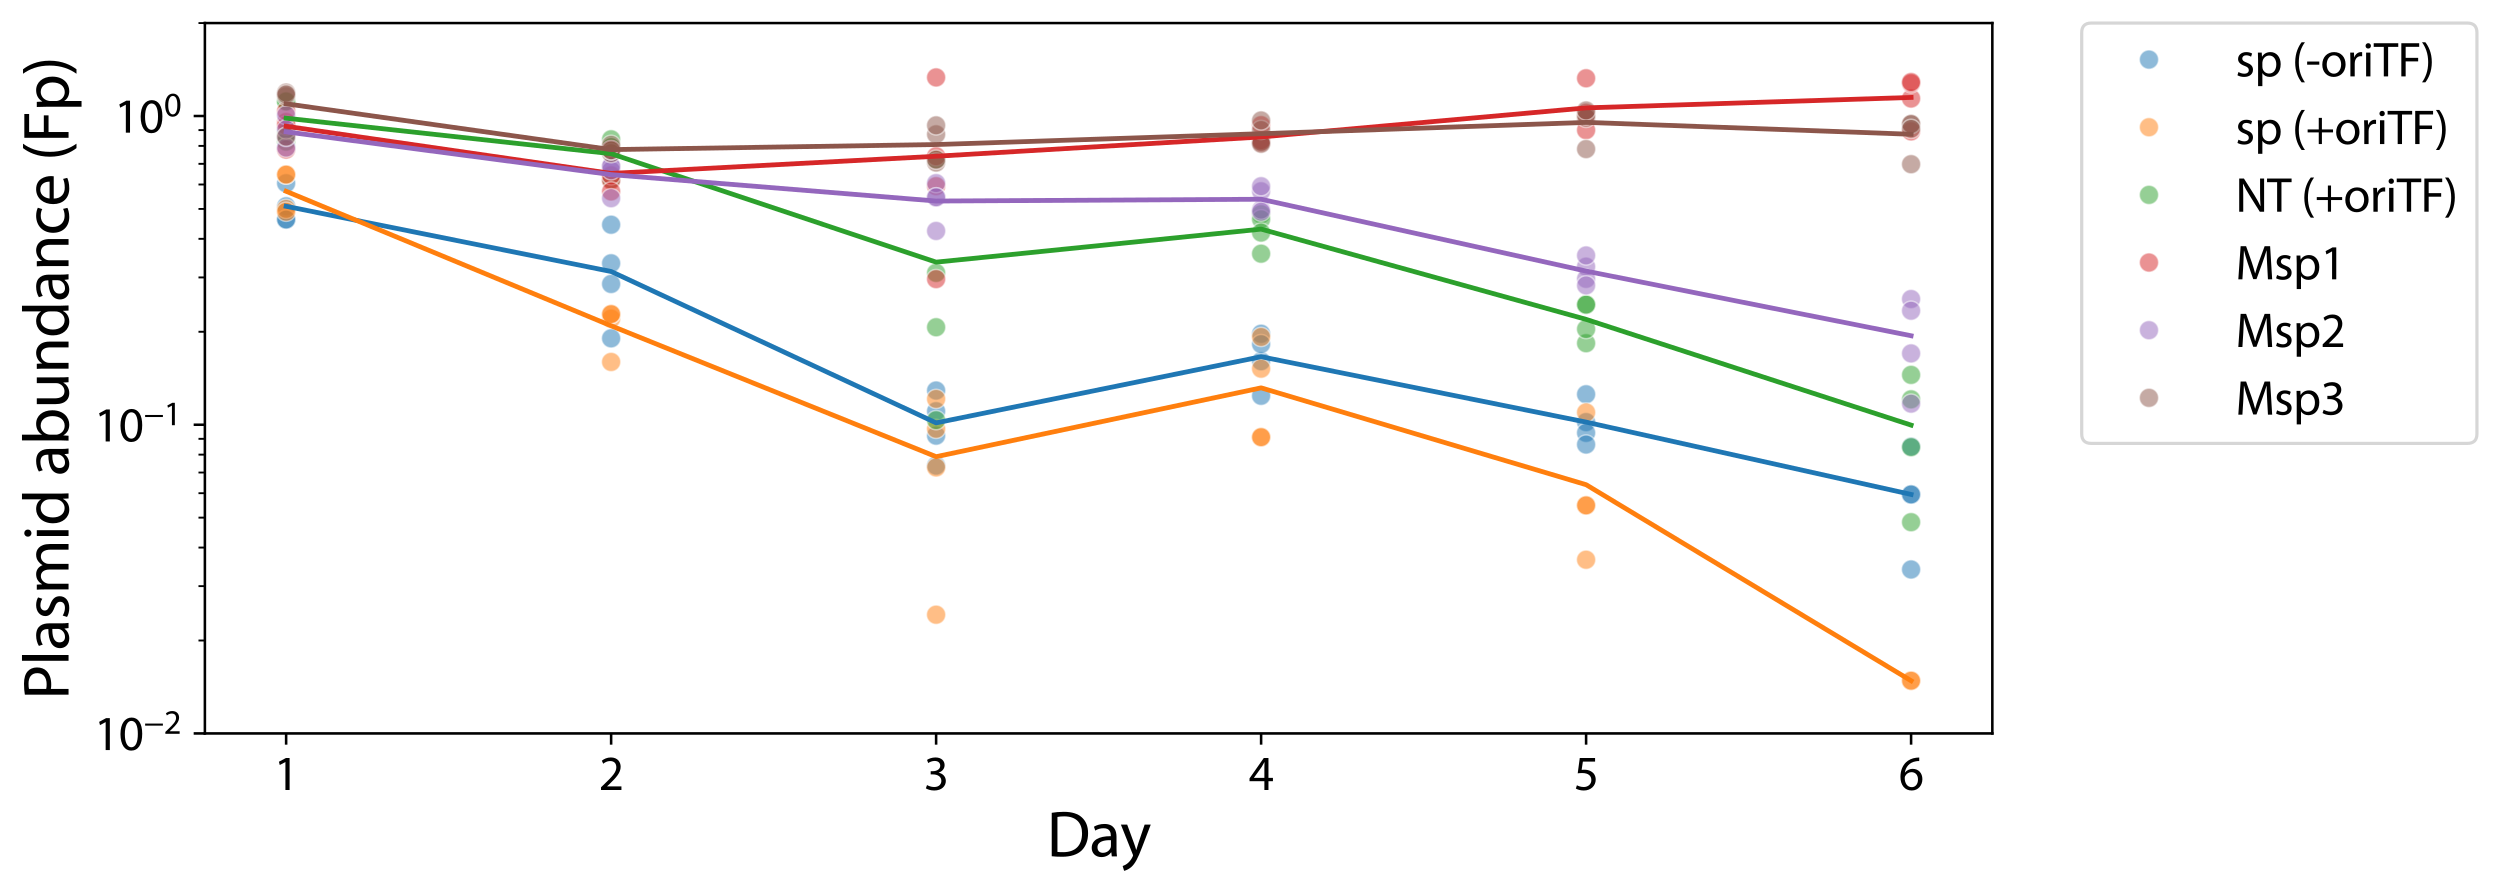 <?xml version="1.0" encoding="utf-8" standalone="no"?>
<!DOCTYPE svg PUBLIC "-//W3C//DTD SVG 1.1//EN"
  "http://www.w3.org/Graphics/SVG/1.1/DTD/svg11.dtd">
<svg xmlns:xlink="http://www.w3.org/1999/xlink" width="780.439pt" height="278.939pt" viewBox="0 0 780.439 278.939" xmlns="http://www.w3.org/2000/svg" version="1.1">
 <defs>
  <style type="text/css">*{stroke-linejoin: round; stroke-linecap: butt}</style>
 </defs>
 <g id="figure_1">
  <g id="patch_1">
   <path d="M 0 278.939 
L 780.439 278.939 
L 780.439 0 
L 0 0 
z
" style="fill: #ffffff"/>
  </g>
  <g id="axes_1">
   <g id="patch_2">
    <path d="M 63.959 228.96 
L 621.959 228.96 
L 621.959 7.2 
L 63.959 7.2 
z
" style="fill: #ffffff"/>
   </g>
   <g id="PolyCollection_1"/>
   <g id="PolyCollection_2"/>
   <g id="PolyCollection_3"/>
   <g id="PolyCollection_4"/>
   <g id="PolyCollection_5"/>
   <g id="PolyCollection_6"/>
   <g id="PathCollection_1">
    <defs>
     <path id="C0_0_4e2ef1a16e" d="M 0 3 
C 0.796 3 1.559 2.684 2.121 2.121 
C 2.684 1.559 3 0.796 3 -0 
C 3 -0.796 2.684 -1.559 2.121 -2.121 
C 1.559 -2.684 0.796 -3 0 -3 
C -0.796 -3 -1.559 -2.684 -2.121 -2.121 
C -2.684 -1.559 -3 -0.796 -3 0 
C -3 0.796 -2.684 1.559 -2.121 2.121 
C -1.559 2.684 -0.796 3 0 3 
z
"/>
    </defs>
    <g clip-path="url(#p70a947f0d2)">
     <use xlink:href="#C0_0_4e2ef1a16e" x="89.323" y="64.398" style="fill: #1f77b4; fill-opacity: 0.5; stroke: #ffffff; stroke-opacity: 0.5; stroke-width: 0.48"/>
    </g>
    <g clip-path="url(#p70a947f0d2)">
     <use xlink:href="#C0_0_4e2ef1a16e" x="190.778" y="105.616" style="fill: #1f77b4; fill-opacity: 0.5; stroke: #ffffff; stroke-opacity: 0.5; stroke-width: 0.48"/>
    </g>
    <g clip-path="url(#p70a947f0d2)">
     <use xlink:href="#C0_0_4e2ef1a16e" x="292.232" y="136" style="fill: #1f77b4; fill-opacity: 0.5; stroke: #ffffff; stroke-opacity: 0.5; stroke-width: 0.48"/>
    </g>
    <g clip-path="url(#p70a947f0d2)">
     <use xlink:href="#C0_0_4e2ef1a16e" x="393.687" y="104.19" style="fill: #1f77b4; fill-opacity: 0.5; stroke: #ffffff; stroke-opacity: 0.5; stroke-width: 0.48"/>
    </g>
    <g clip-path="url(#p70a947f0d2)">
     <use xlink:href="#C0_0_4e2ef1a16e" x="495.141" y="131.773" style="fill: #1f77b4; fill-opacity: 0.5; stroke: #ffffff; stroke-opacity: 0.5; stroke-width: 0.48"/>
    </g>
    <g clip-path="url(#p70a947f0d2)">
     <use xlink:href="#C0_0_4e2ef1a16e" x="596.596" y="177.776" style="fill: #1f77b4; fill-opacity: 0.5; stroke: #ffffff; stroke-opacity: 0.5; stroke-width: 0.48"/>
    </g>
    <g clip-path="url(#p70a947f0d2)">
     <use xlink:href="#C0_0_4e2ef1a16e" x="89.323" y="57.205" style="fill: #1f77b4; fill-opacity: 0.5; stroke: #ffffff; stroke-opacity: 0.5; stroke-width: 0.48"/>
    </g>
    <g clip-path="url(#p70a947f0d2)">
     <use xlink:href="#C0_0_4e2ef1a16e" x="190.778" y="70.153" style="fill: #1f77b4; fill-opacity: 0.5; stroke: #ffffff; stroke-opacity: 0.5; stroke-width: 0.48"/>
    </g>
    <g clip-path="url(#p70a947f0d2)">
     <use xlink:href="#C0_0_4e2ef1a16e" x="292.232" y="128.369" style="fill: #1f77b4; fill-opacity: 0.5; stroke: #ffffff; stroke-opacity: 0.5; stroke-width: 0.48"/>
    </g>
    <g clip-path="url(#p70a947f0d2)">
     <use xlink:href="#C0_0_4e2ef1a16e" x="393.687" y="112.761" style="fill: #1f77b4; fill-opacity: 0.5; stroke: #ffffff; stroke-opacity: 0.5; stroke-width: 0.48"/>
    </g>
    <g clip-path="url(#p70a947f0d2)">
     <use xlink:href="#C0_0_4e2ef1a16e" x="495.141" y="135.123" style="fill: #1f77b4; fill-opacity: 0.5; stroke: #ffffff; stroke-opacity: 0.5; stroke-width: 0.48"/>
    </g>
    <g clip-path="url(#p70a947f0d2)">
     <use xlink:href="#C0_0_4e2ef1a16e" x="596.596" y="139.425" style="fill: #1f77b4; fill-opacity: 0.5; stroke: #ffffff; stroke-opacity: 0.5; stroke-width: 0.48"/>
    </g>
    <g clip-path="url(#p70a947f0d2)">
     <use xlink:href="#C0_0_4e2ef1a16e" x="89.323" y="68.518" style="fill: #1f77b4; fill-opacity: 0.5; stroke: #ffffff; stroke-opacity: 0.5; stroke-width: 0.48"/>
    </g>
    <g clip-path="url(#p70a947f0d2)">
     <use xlink:href="#C0_0_4e2ef1a16e" x="190.778" y="88.646" style="fill: #1f77b4; fill-opacity: 0.5; stroke: #ffffff; stroke-opacity: 0.5; stroke-width: 0.48"/>
    </g>
    <g clip-path="url(#p70a947f0d2)">
     <use xlink:href="#C0_0_4e2ef1a16e" x="292.232" y="145.34" style="fill: #1f77b4; fill-opacity: 0.5; stroke: #ffffff; stroke-opacity: 0.5; stroke-width: 0.48"/>
    </g>
    <g clip-path="url(#p70a947f0d2)">
     <use xlink:href="#C0_0_4e2ef1a16e" x="393.687" y="123.553" style="fill: #1f77b4; fill-opacity: 0.5; stroke: #ffffff; stroke-opacity: 0.5; stroke-width: 0.48"/>
    </g>
    <g clip-path="url(#p70a947f0d2)">
     <use xlink:href="#C0_0_4e2ef1a16e" x="495.141" y="123.082" style="fill: #1f77b4; fill-opacity: 0.5; stroke: #ffffff; stroke-opacity: 0.5; stroke-width: 0.48"/>
    </g>
    <g clip-path="url(#p70a947f0d2)">
     <use xlink:href="#C0_0_4e2ef1a16e" x="596.596" y="154.353" style="fill: #1f77b4; fill-opacity: 0.5; stroke: #ffffff; stroke-opacity: 0.5; stroke-width: 0.48"/>
    </g>
    <g clip-path="url(#p70a947f0d2)">
     <use xlink:href="#C0_0_4e2ef1a16e" x="89.323" y="68.518" style="fill: #1f77b4; fill-opacity: 0.5; stroke: #ffffff; stroke-opacity: 0.5; stroke-width: 0.48"/>
    </g>
    <g clip-path="url(#p70a947f0d2)">
     <use xlink:href="#C0_0_4e2ef1a16e" x="190.778" y="82.194" style="fill: #1f77b4; fill-opacity: 0.5; stroke: #ffffff; stroke-opacity: 0.5; stroke-width: 0.48"/>
    </g>
    <g clip-path="url(#p70a947f0d2)">
     <use xlink:href="#C0_0_4e2ef1a16e" x="292.232" y="121.917" style="fill: #1f77b4; fill-opacity: 0.5; stroke: #ffffff; stroke-opacity: 0.5; stroke-width: 0.48"/>
    </g>
    <g clip-path="url(#p70a947f0d2)">
     <use xlink:href="#C0_0_4e2ef1a16e" x="393.687" y="107.411" style="fill: #1f77b4; fill-opacity: 0.5; stroke: #ffffff; stroke-opacity: 0.5; stroke-width: 0.48"/>
    </g>
    <g clip-path="url(#p70a947f0d2)">
     <use xlink:href="#C0_0_4e2ef1a16e" x="495.141" y="138.765" style="fill: #1f77b4; fill-opacity: 0.5; stroke: #ffffff; stroke-opacity: 0.5; stroke-width: 0.48"/>
    </g>
    <g clip-path="url(#p70a947f0d2)">
     <use xlink:href="#C0_0_4e2ef1a16e" x="596.596" y="154.353" style="fill: #1f77b4; fill-opacity: 0.5; stroke: #ffffff; stroke-opacity: 0.5; stroke-width: 0.48"/>
    </g>
    <g clip-path="url(#p70a947f0d2)">
     <use xlink:href="#C0_0_4e2ef1a16e" x="89.323" y="65.223" style="fill: #ff7f0e; fill-opacity: 0.5; stroke: #ffffff; stroke-opacity: 0.5; stroke-width: 0.48"/>
    </g>
    <g clip-path="url(#p70a947f0d2)">
     <use xlink:href="#C0_0_4e2ef1a16e" x="190.778" y="99.484" style="fill: #ff7f0e; fill-opacity: 0.5; stroke: #ffffff; stroke-opacity: 0.5; stroke-width: 0.48"/>
    </g>
    <g clip-path="url(#p70a947f0d2)">
     <use xlink:href="#C0_0_4e2ef1a16e" x="292.232" y="124.534" style="fill: #ff7f0e; fill-opacity: 0.5; stroke: #ffffff; stroke-opacity: 0.5; stroke-width: 0.48"/>
    </g>
    <g clip-path="url(#p70a947f0d2)">
     <use xlink:href="#C0_0_4e2ef1a16e" x="393.687" y="115.089" style="fill: #ff7f0e; fill-opacity: 0.5; stroke: #ffffff; stroke-opacity: 0.5; stroke-width: 0.48"/>
    </g>
    <g clip-path="url(#p70a947f0d2)">
     <use xlink:href="#C0_0_4e2ef1a16e" x="495.141" y="157.765" style="fill: #ff7f0e; fill-opacity: 0.5; stroke: #ffffff; stroke-opacity: 0.5; stroke-width: 0.48"/>
    </g>
    <g clip-path="url(#p70a947f0d2)">
     <use xlink:href="#C0_0_4e2ef1a16e" x="596.596" y="212.509" style="fill: #ff7f0e; fill-opacity: 0.5; stroke: #ffffff; stroke-opacity: 0.5; stroke-width: 0.48"/>
    </g>
    <g clip-path="url(#p70a947f0d2)">
     <use xlink:href="#C0_0_4e2ef1a16e" x="89.323" y="54.511" style="fill: #ff7f0e; fill-opacity: 0.5; stroke: #ffffff; stroke-opacity: 0.5; stroke-width: 0.48"/>
    </g>
    <g clip-path="url(#p70a947f0d2)">
     <use xlink:href="#C0_0_4e2ef1a16e" x="190.778" y="98.065" style="fill: #ff7f0e; fill-opacity: 0.5; stroke: #ffffff; stroke-opacity: 0.5; stroke-width: 0.48"/>
    </g>
    <g clip-path="url(#p70a947f0d2)">
     <use xlink:href="#C0_0_4e2ef1a16e" x="292.232" y="191.897" style="fill: #ff7f0e; fill-opacity: 0.5; stroke: #ffffff; stroke-opacity: 0.5; stroke-width: 0.48"/>
    </g>
    <g clip-path="url(#p70a947f0d2)">
     <use xlink:href="#C0_0_4e2ef1a16e" x="393.687" y="105.195" style="fill: #ff7f0e; fill-opacity: 0.5; stroke: #ffffff; stroke-opacity: 0.5; stroke-width: 0.48"/>
    </g>
    <g clip-path="url(#p70a947f0d2)">
     <use xlink:href="#C0_0_4e2ef1a16e" x="495.141" y="157.765" style="fill: #ff7f0e; fill-opacity: 0.5; stroke: #ffffff; stroke-opacity: 0.5; stroke-width: 0.48"/>
    </g>
    <g clip-path="url(#p70a947f0d2)">
     <use xlink:href="#C0_0_4e2ef1a16e" x="89.323" y="54.511" style="fill: #ff7f0e; fill-opacity: 0.5; stroke: #ffffff; stroke-opacity: 0.5; stroke-width: 0.48"/>
    </g>
    <g clip-path="url(#p70a947f0d2)">
     <use xlink:href="#C0_0_4e2ef1a16e" x="190.778" y="112.994" style="fill: #ff7f0e; fill-opacity: 0.5; stroke: #ffffff; stroke-opacity: 0.5; stroke-width: 0.48"/>
    </g>
    <g clip-path="url(#p70a947f0d2)">
     <use xlink:href="#C0_0_4e2ef1a16e" x="292.232" y="133.874" style="fill: #ff7f0e; fill-opacity: 0.5; stroke: #ffffff; stroke-opacity: 0.5; stroke-width: 0.48"/>
    </g>
    <g clip-path="url(#p70a947f0d2)">
     <use xlink:href="#C0_0_4e2ef1a16e" x="393.687" y="136.469" style="fill: #ff7f0e; fill-opacity: 0.5; stroke: #ffffff; stroke-opacity: 0.5; stroke-width: 0.48"/>
    </g>
    <g clip-path="url(#p70a947f0d2)">
     <use xlink:href="#C0_0_4e2ef1a16e" x="495.141" y="174.735" style="fill: #ff7f0e; fill-opacity: 0.5; stroke: #ffffff; stroke-opacity: 0.5; stroke-width: 0.48"/>
    </g>
    <g clip-path="url(#p70a947f0d2)">
     <use xlink:href="#C0_0_4e2ef1a16e" x="89.323" y="66.104" style="fill: #ff7f0e; fill-opacity: 0.5; stroke: #ffffff; stroke-opacity: 0.5; stroke-width: 0.48"/>
    </g>
    <g clip-path="url(#p70a947f0d2)">
     <use xlink:href="#C0_0_4e2ef1a16e" x="190.778" y="98.065" style="fill: #ff7f0e; fill-opacity: 0.5; stroke: #ffffff; stroke-opacity: 0.5; stroke-width: 0.48"/>
    </g>
    <g clip-path="url(#p70a947f0d2)">
     <use xlink:href="#C0_0_4e2ef1a16e" x="292.232" y="145.915" style="fill: #ff7f0e; fill-opacity: 0.5; stroke: #ffffff; stroke-opacity: 0.5; stroke-width: 0.48"/>
    </g>
    <g clip-path="url(#p70a947f0d2)">
     <use xlink:href="#C0_0_4e2ef1a16e" x="393.687" y="136.469" style="fill: #ff7f0e; fill-opacity: 0.5; stroke: #ffffff; stroke-opacity: 0.5; stroke-width: 0.48"/>
    </g>
    <g clip-path="url(#p70a947f0d2)">
     <use xlink:href="#C0_0_4e2ef1a16e" x="495.141" y="128.753" style="fill: #ff7f0e; fill-opacity: 0.5; stroke: #ffffff; stroke-opacity: 0.5; stroke-width: 0.48"/>
    </g>
    <g clip-path="url(#p70a947f0d2)">
     <use xlink:href="#C0_0_4e2ef1a16e" x="596.596" y="212.509" style="fill: #ff7f0e; fill-opacity: 0.5; stroke: #ffffff; stroke-opacity: 0.5; stroke-width: 0.48"/>
    </g>
    <g clip-path="url(#p70a947f0d2)">
     <use xlink:href="#C0_0_4e2ef1a16e" x="89.323" y="41.624" style="fill: #2ca02c; fill-opacity: 0.5; stroke: #ffffff; stroke-opacity: 0.5; stroke-width: 0.48"/>
    </g>
    <g clip-path="url(#p70a947f0d2)">
     <use xlink:href="#C0_0_4e2ef1a16e" x="190.778" y="47.553" style="fill: #2ca02c; fill-opacity: 0.5; stroke: #ffffff; stroke-opacity: 0.5; stroke-width: 0.48"/>
    </g>
    <g clip-path="url(#p70a947f0d2)">
     <use xlink:href="#C0_0_4e2ef1a16e" x="292.232" y="49.721" style="fill: #2ca02c; fill-opacity: 0.5; stroke: #ffffff; stroke-opacity: 0.5; stroke-width: 0.48"/>
    </g>
    <g clip-path="url(#p70a947f0d2)">
     <use xlink:href="#C0_0_4e2ef1a16e" x="393.687" y="66.901" style="fill: #2ca02c; fill-opacity: 0.5; stroke: #ffffff; stroke-opacity: 0.5; stroke-width: 0.48"/>
    </g>
    <g clip-path="url(#p70a947f0d2)">
     <use xlink:href="#C0_0_4e2ef1a16e" x="495.141" y="95.098" style="fill: #2ca02c; fill-opacity: 0.5; stroke: #ffffff; stroke-opacity: 0.5; stroke-width: 0.48"/>
    </g>
    <g clip-path="url(#p70a947f0d2)">
     <use xlink:href="#C0_0_4e2ef1a16e" x="596.596" y="117.03" style="fill: #2ca02c; fill-opacity: 0.5; stroke: #ffffff; stroke-opacity: 0.5; stroke-width: 0.48"/>
    </g>
    <g clip-path="url(#p70a947f0d2)">
     <use xlink:href="#C0_0_4e2ef1a16e" x="89.323" y="44.201" style="fill: #2ca02c; fill-opacity: 0.5; stroke: #ffffff; stroke-opacity: 0.5; stroke-width: 0.48"/>
    </g>
    <g clip-path="url(#p70a947f0d2)">
     <use xlink:href="#C0_0_4e2ef1a16e" x="190.778" y="43.486" style="fill: #2ca02c; fill-opacity: 0.5; stroke: #ffffff; stroke-opacity: 0.5; stroke-width: 0.48"/>
    </g>
    <g clip-path="url(#p70a947f0d2)">
     <use xlink:href="#C0_0_4e2ef1a16e" x="292.232" y="131.167" style="fill: #2ca02c; fill-opacity: 0.5; stroke: #ffffff; stroke-opacity: 0.5; stroke-width: 0.48"/>
    </g>
    <g clip-path="url(#p70a947f0d2)">
     <use xlink:href="#C0_0_4e2ef1a16e" x="393.687" y="79.197" style="fill: #2ca02c; fill-opacity: 0.5; stroke: #ffffff; stroke-opacity: 0.5; stroke-width: 0.48"/>
    </g>
    <g clip-path="url(#p70a947f0d2)">
     <use xlink:href="#C0_0_4e2ef1a16e" x="495.141" y="107.138" style="fill: #2ca02c; fill-opacity: 0.5; stroke: #ffffff; stroke-opacity: 0.5; stroke-width: 0.48"/>
    </g>
    <g clip-path="url(#p70a947f0d2)">
     <use xlink:href="#C0_0_4e2ef1a16e" x="596.596" y="124.661" style="fill: #2ca02c; fill-opacity: 0.5; stroke: #ffffff; stroke-opacity: 0.5; stroke-width: 0.48"/>
    </g>
    <g clip-path="url(#p70a947f0d2)">
     <use xlink:href="#C0_0_4e2ef1a16e" x="89.323" y="31.665" style="fill: #2ca02c; fill-opacity: 0.5; stroke: #ffffff; stroke-opacity: 0.5; stroke-width: 0.48"/>
    </g>
    <g clip-path="url(#p70a947f0d2)">
     <use xlink:href="#C0_0_4e2ef1a16e" x="190.778" y="45.878" style="fill: #2ca02c; fill-opacity: 0.5; stroke: #ffffff; stroke-opacity: 0.5; stroke-width: 0.48"/>
    </g>
    <g clip-path="url(#p70a947f0d2)">
     <use xlink:href="#C0_0_4e2ef1a16e" x="292.232" y="85.185" style="fill: #2ca02c; fill-opacity: 0.5; stroke: #ffffff; stroke-opacity: 0.5; stroke-width: 0.48"/>
    </g>
    <g clip-path="url(#p70a947f0d2)">
     <use xlink:href="#C0_0_4e2ef1a16e" x="393.687" y="68.452" style="fill: #2ca02c; fill-opacity: 0.5; stroke: #ffffff; stroke-opacity: 0.5; stroke-width: 0.48"/>
    </g>
    <g clip-path="url(#p70a947f0d2)">
     <use xlink:href="#C0_0_4e2ef1a16e" x="495.141" y="95.098" style="fill: #2ca02c; fill-opacity: 0.5; stroke: #ffffff; stroke-opacity: 0.5; stroke-width: 0.48"/>
    </g>
    <g clip-path="url(#p70a947f0d2)">
     <use xlink:href="#C0_0_4e2ef1a16e" x="596.596" y="163.012" style="fill: #2ca02c; fill-opacity: 0.5; stroke: #ffffff; stroke-opacity: 0.5; stroke-width: 0.48"/>
    </g>
    <g clip-path="url(#p70a947f0d2)">
     <use xlink:href="#C0_0_4e2ef1a16e" x="89.323" y="31.665" style="fill: #2ca02c; fill-opacity: 0.5; stroke: #ffffff; stroke-opacity: 0.5; stroke-width: 0.48"/>
    </g>
    <g clip-path="url(#p70a947f0d2)">
     <use xlink:href="#C0_0_4e2ef1a16e" x="190.778" y="56.047" style="fill: #2ca02c; fill-opacity: 0.5; stroke: #ffffff; stroke-opacity: 0.5; stroke-width: 0.48"/>
    </g>
    <g clip-path="url(#p70a947f0d2)">
     <use xlink:href="#C0_0_4e2ef1a16e" x="292.232" y="102.155" style="fill: #2ca02c; fill-opacity: 0.5; stroke: #ffffff; stroke-opacity: 0.5; stroke-width: 0.48"/>
    </g>
    <g clip-path="url(#p70a947f0d2)">
     <use xlink:href="#C0_0_4e2ef1a16e" x="393.687" y="72.599" style="fill: #2ca02c; fill-opacity: 0.5; stroke: #ffffff; stroke-opacity: 0.5; stroke-width: 0.48"/>
    </g>
    <g clip-path="url(#p70a947f0d2)">
     <use xlink:href="#C0_0_4e2ef1a16e" x="495.141" y="102.729" style="fill: #2ca02c; fill-opacity: 0.5; stroke: #ffffff; stroke-opacity: 0.5; stroke-width: 0.48"/>
    </g>
    <g clip-path="url(#p70a947f0d2)">
     <use xlink:href="#C0_0_4e2ef1a16e" x="596.596" y="139.589" style="fill: #2ca02c; fill-opacity: 0.5; stroke: #ffffff; stroke-opacity: 0.5; stroke-width: 0.48"/>
    </g>
    <g clip-path="url(#p70a947f0d2)">
     <use xlink:href="#C0_0_4e2ef1a16e" x="89.323" y="38.106" style="fill: #d62728; fill-opacity: 0.5; stroke: #ffffff; stroke-opacity: 0.5; stroke-width: 0.48"/>
    </g>
    <g clip-path="url(#p70a947f0d2)">
     <use xlink:href="#C0_0_4e2ef1a16e" x="190.778" y="56.343" style="fill: #d62728; fill-opacity: 0.5; stroke: #ffffff; stroke-opacity: 0.5; stroke-width: 0.48"/>
    </g>
    <g clip-path="url(#p70a947f0d2)">
     <use xlink:href="#C0_0_4e2ef1a16e" x="292.232" y="48.772" style="fill: #d62728; fill-opacity: 0.5; stroke: #ffffff; stroke-opacity: 0.5; stroke-width: 0.48"/>
    </g>
    <g clip-path="url(#p70a947f0d2)">
     <use xlink:href="#C0_0_4e2ef1a16e" x="393.687" y="43.773" style="fill: #d62728; fill-opacity: 0.5; stroke: #ffffff; stroke-opacity: 0.5; stroke-width: 0.48"/>
    </g>
    <g clip-path="url(#p70a947f0d2)">
     <use xlink:href="#C0_0_4e2ef1a16e" x="495.141" y="40.621" style="fill: #d62728; fill-opacity: 0.5; stroke: #ffffff; stroke-opacity: 0.5; stroke-width: 0.48"/>
    </g>
    <g clip-path="url(#p70a947f0d2)">
     <use xlink:href="#C0_0_4e2ef1a16e" x="596.596" y="41.012" style="fill: #d62728; fill-opacity: 0.5; stroke: #ffffff; stroke-opacity: 0.5; stroke-width: 0.48"/>
    </g>
    <g clip-path="url(#p70a947f0d2)">
     <use xlink:href="#C0_0_4e2ef1a16e" x="89.323" y="46.677" style="fill: #d62728; fill-opacity: 0.5; stroke: #ffffff; stroke-opacity: 0.5; stroke-width: 0.48"/>
    </g>
    <g clip-path="url(#p70a947f0d2)">
     <use xlink:href="#C0_0_4e2ef1a16e" x="190.778" y="46.839" style="fill: #d62728; fill-opacity: 0.5; stroke: #ffffff; stroke-opacity: 0.5; stroke-width: 0.48"/>
    </g>
    <g clip-path="url(#p70a947f0d2)">
     <use xlink:href="#C0_0_4e2ef1a16e" x="292.232" y="58.112" style="fill: #d62728; fill-opacity: 0.5; stroke: #ffffff; stroke-opacity: 0.5; stroke-width: 0.48"/>
    </g>
    <g clip-path="url(#p70a947f0d2)">
     <use xlink:href="#C0_0_4e2ef1a16e" x="393.687" y="43.773" style="fill: #d62728; fill-opacity: 0.5; stroke: #ffffff; stroke-opacity: 0.5; stroke-width: 0.48"/>
    </g>
    <g clip-path="url(#p70a947f0d2)">
     <use xlink:href="#C0_0_4e2ef1a16e" x="495.141" y="36.212" style="fill: #d62728; fill-opacity: 0.5; stroke: #ffffff; stroke-opacity: 0.5; stroke-width: 0.48"/>
    </g>
    <g clip-path="url(#p70a947f0d2)">
     <use xlink:href="#C0_0_4e2ef1a16e" x="596.596" y="30.752" style="fill: #d62728; fill-opacity: 0.5; stroke: #ffffff; stroke-opacity: 0.5; stroke-width: 0.48"/>
    </g>
    <g clip-path="url(#p70a947f0d2)">
     <use xlink:href="#C0_0_4e2ef1a16e" x="89.323" y="39.152" style="fill: #d62728; fill-opacity: 0.5; stroke: #ffffff; stroke-opacity: 0.5; stroke-width: 0.48"/>
    </g>
    <g clip-path="url(#p70a947f0d2)">
     <use xlink:href="#C0_0_4e2ef1a16e" x="190.778" y="54.733" style="fill: #d62728; fill-opacity: 0.5; stroke: #ffffff; stroke-opacity: 0.5; stroke-width: 0.48"/>
    </g>
    <g clip-path="url(#p70a947f0d2)">
     <use xlink:href="#C0_0_4e2ef1a16e" x="292.232" y="87.124" style="fill: #d62728; fill-opacity: 0.5; stroke: #ffffff; stroke-opacity: 0.5; stroke-width: 0.48"/>
    </g>
    <g clip-path="url(#p70a947f0d2)">
     <use xlink:href="#C0_0_4e2ef1a16e" x="393.687" y="39.075" style="fill: #d62728; fill-opacity: 0.5; stroke: #ffffff; stroke-opacity: 0.5; stroke-width: 0.48"/>
    </g>
    <g clip-path="url(#p70a947f0d2)">
     <use xlink:href="#C0_0_4e2ef1a16e" x="495.141" y="35.178" style="fill: #d62728; fill-opacity: 0.5; stroke: #ffffff; stroke-opacity: 0.5; stroke-width: 0.48"/>
    </g>
    <g clip-path="url(#p70a947f0d2)">
     <use xlink:href="#C0_0_4e2ef1a16e" x="596.596" y="26.025" style="fill: #d62728; fill-opacity: 0.5; stroke: #ffffff; stroke-opacity: 0.5; stroke-width: 0.48"/>
    </g>
    <g clip-path="url(#p70a947f0d2)">
     <use xlink:href="#C0_0_4e2ef1a16e" x="89.323" y="34.636" style="fill: #d62728; fill-opacity: 0.5; stroke: #ffffff; stroke-opacity: 0.5; stroke-width: 0.48"/>
    </g>
    <g clip-path="url(#p70a947f0d2)">
     <use xlink:href="#C0_0_4e2ef1a16e" x="190.778" y="59.761" style="fill: #d62728; fill-opacity: 0.5; stroke: #ffffff; stroke-opacity: 0.5; stroke-width: 0.48"/>
    </g>
    <g clip-path="url(#p70a947f0d2)">
     <use xlink:href="#C0_0_4e2ef1a16e" x="292.232" y="24.171" style="fill: #d62728; fill-opacity: 0.5; stroke: #ffffff; stroke-opacity: 0.5; stroke-width: 0.48"/>
    </g>
    <g clip-path="url(#p70a947f0d2)">
     <use xlink:href="#C0_0_4e2ef1a16e" x="393.687" y="44.611" style="fill: #d62728; fill-opacity: 0.5; stroke: #ffffff; stroke-opacity: 0.5; stroke-width: 0.48"/>
    </g>
    <g clip-path="url(#p70a947f0d2)">
     <use xlink:href="#C0_0_4e2ef1a16e" x="495.141" y="24.433" style="fill: #d62728; fill-opacity: 0.5; stroke: #ffffff; stroke-opacity: 0.5; stroke-width: 0.48"/>
    </g>
    <g clip-path="url(#p70a947f0d2)">
     <use xlink:href="#C0_0_4e2ef1a16e" x="596.596" y="25.621" style="fill: #d62728; fill-opacity: 0.5; stroke: #ffffff; stroke-opacity: 0.5; stroke-width: 0.48"/>
    </g>
    <g clip-path="url(#p70a947f0d2)">
     <use xlink:href="#C0_0_4e2ef1a16e" x="89.323" y="35.946" style="fill: #9467bd; fill-opacity: 0.5; stroke: #ffffff; stroke-opacity: 0.5; stroke-width: 0.48"/>
    </g>
    <g clip-path="url(#p70a947f0d2)">
     <use xlink:href="#C0_0_4e2ef1a16e" x="190.778" y="51.894" style="fill: #9467bd; fill-opacity: 0.5; stroke: #ffffff; stroke-opacity: 0.5; stroke-width: 0.48"/>
    </g>
    <g clip-path="url(#p70a947f0d2)">
     <use xlink:href="#C0_0_4e2ef1a16e" x="292.232" y="61.581" style="fill: #9467bd; fill-opacity: 0.5; stroke: #ffffff; stroke-opacity: 0.5; stroke-width: 0.48"/>
    </g>
    <g clip-path="url(#p70a947f0d2)">
     <use xlink:href="#C0_0_4e2ef1a16e" x="393.687" y="59.711" style="fill: #9467bd; fill-opacity: 0.5; stroke: #ffffff; stroke-opacity: 0.5; stroke-width: 0.48"/>
    </g>
    <g clip-path="url(#p70a947f0d2)">
     <use xlink:href="#C0_0_4e2ef1a16e" x="495.141" y="83.242" style="fill: #9467bd; fill-opacity: 0.5; stroke: #ffffff; stroke-opacity: 0.5; stroke-width: 0.48"/>
    </g>
    <g clip-path="url(#p70a947f0d2)">
     <use xlink:href="#C0_0_4e2ef1a16e" x="596.596" y="126.007" style="fill: #9467bd; fill-opacity: 0.5; stroke: #ffffff; stroke-opacity: 0.5; stroke-width: 0.48"/>
    </g>
    <g clip-path="url(#p70a947f0d2)">
     <use xlink:href="#C0_0_4e2ef1a16e" x="89.323" y="42.842" style="fill: #9467bd; fill-opacity: 0.5; stroke: #ffffff; stroke-opacity: 0.5; stroke-width: 0.48"/>
    </g>
    <g clip-path="url(#p70a947f0d2)">
     <use xlink:href="#C0_0_4e2ef1a16e" x="190.778" y="53.182" style="fill: #9467bd; fill-opacity: 0.5; stroke: #ffffff; stroke-opacity: 0.5; stroke-width: 0.48"/>
    </g>
    <g clip-path="url(#p70a947f0d2)">
     <use xlink:href="#C0_0_4e2ef1a16e" x="292.232" y="72.1" style="fill: #9467bd; fill-opacity: 0.5; stroke: #ffffff; stroke-opacity: 0.5; stroke-width: 0.48"/>
    </g>
    <g clip-path="url(#p70a947f0d2)">
     <use xlink:href="#C0_0_4e2ef1a16e" x="393.687" y="58.131" style="fill: #9467bd; fill-opacity: 0.5; stroke: #ffffff; stroke-opacity: 0.5; stroke-width: 0.48"/>
    </g>
    <g clip-path="url(#p70a947f0d2)">
     <use xlink:href="#C0_0_4e2ef1a16e" x="495.141" y="87.05" style="fill: #9467bd; fill-opacity: 0.5; stroke: #ffffff; stroke-opacity: 0.5; stroke-width: 0.48"/>
    </g>
    <g clip-path="url(#p70a947f0d2)">
     <use xlink:href="#C0_0_4e2ef1a16e" x="596.596" y="110.324" style="fill: #9467bd; fill-opacity: 0.5; stroke: #ffffff; stroke-opacity: 0.5; stroke-width: 0.48"/>
    </g>
    <g clip-path="url(#p70a947f0d2)">
     <use xlink:href="#C0_0_4e2ef1a16e" x="89.323" y="46.088" style="fill: #9467bd; fill-opacity: 0.5; stroke: #ffffff; stroke-opacity: 0.5; stroke-width: 0.48"/>
    </g>
    <g clip-path="url(#p70a947f0d2)">
     <use xlink:href="#C0_0_4e2ef1a16e" x="190.778" y="61.873" style="fill: #9467bd; fill-opacity: 0.5; stroke: #ffffff; stroke-opacity: 0.5; stroke-width: 0.48"/>
    </g>
    <g clip-path="url(#p70a947f0d2)">
     <use xlink:href="#C0_0_4e2ef1a16e" x="292.232" y="57.171" style="fill: #9467bd; fill-opacity: 0.5; stroke: #ffffff; stroke-opacity: 0.5; stroke-width: 0.48"/>
    </g>
    <g clip-path="url(#p70a947f0d2)">
     <use xlink:href="#C0_0_4e2ef1a16e" x="393.687" y="65.453" style="fill: #9467bd; fill-opacity: 0.5; stroke: #ffffff; stroke-opacity: 0.5; stroke-width: 0.48"/>
    </g>
    <g clip-path="url(#p70a947f0d2)">
     <use xlink:href="#C0_0_4e2ef1a16e" x="495.141" y="89.092" style="fill: #9467bd; fill-opacity: 0.5; stroke: #ffffff; stroke-opacity: 0.5; stroke-width: 0.48"/>
    </g>
    <g clip-path="url(#p70a947f0d2)">
     <use xlink:href="#C0_0_4e2ef1a16e" x="596.596" y="93.353" style="fill: #9467bd; fill-opacity: 0.5; stroke: #ffffff; stroke-opacity: 0.5; stroke-width: 0.48"/>
    </g>
    <g clip-path="url(#p70a947f0d2)">
     <use xlink:href="#C0_0_4e2ef1a16e" x="89.323" y="40.415" style="fill: #9467bd; fill-opacity: 0.5; stroke: #ffffff; stroke-opacity: 0.5; stroke-width: 0.48"/>
    </g>
    <g clip-path="url(#p70a947f0d2)">
     <use xlink:href="#C0_0_4e2ef1a16e" x="190.778" y="51.894" style="fill: #9467bd; fill-opacity: 0.5; stroke: #ffffff; stroke-opacity: 0.5; stroke-width: 0.48"/>
    </g>
    <g clip-path="url(#p70a947f0d2)">
     <use xlink:href="#C0_0_4e2ef1a16e" x="292.232" y="61.581" style="fill: #9467bd; fill-opacity: 0.5; stroke: #ffffff; stroke-opacity: 0.5; stroke-width: 0.48"/>
    </g>
    <g clip-path="url(#p70a947f0d2)">
     <use xlink:href="#C0_0_4e2ef1a16e" x="393.687" y="66.073" style="fill: #9467bd; fill-opacity: 0.5; stroke: #ffffff; stroke-opacity: 0.5; stroke-width: 0.48"/>
    </g>
    <g clip-path="url(#p70a947f0d2)">
     <use xlink:href="#C0_0_4e2ef1a16e" x="495.141" y="79.752" style="fill: #9467bd; fill-opacity: 0.5; stroke: #ffffff; stroke-opacity: 0.5; stroke-width: 0.48"/>
    </g>
    <g clip-path="url(#p70a947f0d2)">
     <use xlink:href="#C0_0_4e2ef1a16e" x="596.596" y="96.995" style="fill: #9467bd; fill-opacity: 0.5; stroke: #ffffff; stroke-opacity: 0.5; stroke-width: 0.48"/>
    </g>
    <g clip-path="url(#p70a947f0d2)">
     <use xlink:href="#C0_0_4e2ef1a16e" x="89.323" y="30.045" style="fill: #8c564b; fill-opacity: 0.5; stroke: #ffffff; stroke-opacity: 0.5; stroke-width: 0.48"/>
    </g>
    <g clip-path="url(#p70a947f0d2)">
     <use xlink:href="#C0_0_4e2ef1a16e" x="190.778" y="47.805" style="fill: #8c564b; fill-opacity: 0.5; stroke: #ffffff; stroke-opacity: 0.5; stroke-width: 0.48"/>
    </g>
    <g clip-path="url(#p70a947f0d2)">
     <use xlink:href="#C0_0_4e2ef1a16e" x="292.232" y="41.936" style="fill: #8c564b; fill-opacity: 0.5; stroke: #ffffff; stroke-opacity: 0.5; stroke-width: 0.48"/>
    </g>
    <g clip-path="url(#p70a947f0d2)">
     <use xlink:href="#C0_0_4e2ef1a16e" x="393.687" y="44.305" style="fill: #8c564b; fill-opacity: 0.5; stroke: #ffffff; stroke-opacity: 0.5; stroke-width: 0.48"/>
    </g>
    <g clip-path="url(#p70a947f0d2)">
     <use xlink:href="#C0_0_4e2ef1a16e" x="495.141" y="36.8" style="fill: #8c564b; fill-opacity: 0.5; stroke: #ffffff; stroke-opacity: 0.5; stroke-width: 0.48"/>
    </g>
    <g clip-path="url(#p70a947f0d2)">
     <use xlink:href="#C0_0_4e2ef1a16e" x="596.596" y="51.256" style="fill: #8c564b; fill-opacity: 0.5; stroke: #ffffff; stroke-opacity: 0.5; stroke-width: 0.48"/>
    </g>
    <g clip-path="url(#p70a947f0d2)">
     <use xlink:href="#C0_0_4e2ef1a16e" x="89.323" y="28.914" style="fill: #8c564b; fill-opacity: 0.5; stroke: #ffffff; stroke-opacity: 0.5; stroke-width: 0.48"/>
    </g>
    <g clip-path="url(#p70a947f0d2)">
     <use xlink:href="#C0_0_4e2ef1a16e" x="190.778" y="46.924" style="fill: #8c564b; fill-opacity: 0.5; stroke: #ffffff; stroke-opacity: 0.5; stroke-width: 0.48"/>
    </g>
    <g clip-path="url(#p70a947f0d2)">
     <use xlink:href="#C0_0_4e2ef1a16e" x="292.232" y="50.737" style="fill: #8c564b; fill-opacity: 0.5; stroke: #ffffff; stroke-opacity: 0.5; stroke-width: 0.48"/>
    </g>
    <g clip-path="url(#p70a947f0d2)">
     <use xlink:href="#C0_0_4e2ef1a16e" x="393.687" y="40.57" style="fill: #8c564b; fill-opacity: 0.5; stroke: #ffffff; stroke-opacity: 0.5; stroke-width: 0.48"/>
    </g>
    <g clip-path="url(#p70a947f0d2)">
     <use xlink:href="#C0_0_4e2ef1a16e" x="495.141" y="46.536" style="fill: #8c564b; fill-opacity: 0.5; stroke: #ffffff; stroke-opacity: 0.5; stroke-width: 0.48"/>
    </g>
    <g clip-path="url(#p70a947f0d2)">
     <use xlink:href="#C0_0_4e2ef1a16e" x="596.596" y="38.72" style="fill: #8c564b; fill-opacity: 0.5; stroke: #ffffff; stroke-opacity: 0.5; stroke-width: 0.48"/>
    </g>
    <g clip-path="url(#p70a947f0d2)">
     <use xlink:href="#C0_0_4e2ef1a16e" x="89.323" y="29.476" style="fill: #8c564b; fill-opacity: 0.5; stroke: #ffffff; stroke-opacity: 0.5; stroke-width: 0.48"/>
    </g>
    <g clip-path="url(#p70a947f0d2)">
     <use xlink:href="#C0_0_4e2ef1a16e" x="190.778" y="46.924" style="fill: #8c564b; fill-opacity: 0.5; stroke: #ffffff; stroke-opacity: 0.5; stroke-width: 0.48"/>
    </g>
    <g clip-path="url(#p70a947f0d2)">
     <use xlink:href="#C0_0_4e2ef1a16e" x="292.232" y="39.144" style="fill: #8c564b; fill-opacity: 0.5; stroke: #ffffff; stroke-opacity: 0.5; stroke-width: 0.48"/>
    </g>
    <g clip-path="url(#p70a947f0d2)">
     <use xlink:href="#C0_0_4e2ef1a16e" x="393.687" y="44.867" style="fill: #8c564b; fill-opacity: 0.5; stroke: #ffffff; stroke-opacity: 0.5; stroke-width: 0.48"/>
    </g>
    <g clip-path="url(#p70a947f0d2)">
     <use xlink:href="#C0_0_4e2ef1a16e" x="495.141" y="36.017" style="fill: #8c564b; fill-opacity: 0.5; stroke: #ffffff; stroke-opacity: 0.5; stroke-width: 0.48"/>
    </g>
    <g clip-path="url(#p70a947f0d2)">
     <use xlink:href="#C0_0_4e2ef1a16e" x="596.596" y="38.72" style="fill: #8c564b; fill-opacity: 0.5; stroke: #ffffff; stroke-opacity: 0.5; stroke-width: 0.48"/>
    </g>
    <g clip-path="url(#p70a947f0d2)">
     <use xlink:href="#C0_0_4e2ef1a16e" x="89.323" y="42.663" style="fill: #8c564b; fill-opacity: 0.5; stroke: #ffffff; stroke-opacity: 0.5; stroke-width: 0.48"/>
    </g>
    <g clip-path="url(#p70a947f0d2)">
     <use xlink:href="#C0_0_4e2ef1a16e" x="190.778" y="45.215" style="fill: #8c564b; fill-opacity: 0.5; stroke: #ffffff; stroke-opacity: 0.5; stroke-width: 0.48"/>
    </g>
    <g clip-path="url(#p70a947f0d2)">
     <use xlink:href="#C0_0_4e2ef1a16e" x="292.232" y="49.856" style="fill: #8c564b; fill-opacity: 0.5; stroke: #ffffff; stroke-opacity: 0.5; stroke-width: 0.48"/>
    </g>
    <g clip-path="url(#p70a947f0d2)">
     <use xlink:href="#C0_0_4e2ef1a16e" x="393.687" y="37.615" style="fill: #8c564b; fill-opacity: 0.5; stroke: #ffffff; stroke-opacity: 0.5; stroke-width: 0.48"/>
    </g>
    <g clip-path="url(#p70a947f0d2)">
     <use xlink:href="#C0_0_4e2ef1a16e" x="495.141" y="34.495" style="fill: #8c564b; fill-opacity: 0.5; stroke: #ffffff; stroke-opacity: 0.5; stroke-width: 0.48"/>
    </g>
    <g clip-path="url(#p70a947f0d2)">
     <use xlink:href="#C0_0_4e2ef1a16e" x="596.596" y="40.224" style="fill: #8c564b; fill-opacity: 0.5; stroke: #ffffff; stroke-opacity: 0.5; stroke-width: 0.48"/>
    </g>
   </g>
   <g id="matplotlib.axis_1">
    <g id="xtick_1">
     <g id="line2d_1">
      <defs>
       <path id="m4b49b9dab1" d="M 0 0 
L 0 3.5 
" style="stroke: #000000; stroke-width: 0.8"/>
      </defs>
      <g>
       <use xlink:href="#m4b49b9dab1" x="89.323" y="228.96" style="stroke: #000000; stroke-width: 0.8"/>
      </g>
     </g>
     <g id="text_1">
      <!-- 1 -->
      <g transform="translate(85.476 246.61) scale(0.15 -0.15)">
       <defs>
        <path id="MyriadPro-Regular-31" d="M 1510 0 
L 2054 0 
L 2054 4160 
L 1574 4160 
L 666 3674 
L 774 3245 
L 1498 3635 
L 1510 3635 
L 1510 0 
z
" transform="scale(0.016)"/>
       </defs>
       <use xlink:href="#MyriadPro-Regular-31"/>
      </g>
     </g>
    </g>
    <g id="xtick_2">
     <g id="line2d_2">
      <g>
       <use xlink:href="#m4b49b9dab1" x="190.778" y="228.96" style="stroke: #000000; stroke-width: 0.8"/>
      </g>
     </g>
     <g id="text_2">
      <!-- 2 -->
      <g transform="translate(186.93 246.61) scale(0.15 -0.15)">
       <defs>
        <path id="MyriadPro-Regular-32" d="M 2944 0 
L 2944 467 
L 1082 467 
L 1082 480 
L 1408 787 
C 2285 1632 2842 2253 2842 3021 
C 2842 3616 2464 4230 1568 4230 
C 1094 4230 678 4045 397 3808 
L 576 3411 
C 768 3571 1082 3763 1459 3763 
C 2080 3763 2278 3373 2278 2950 
C 2278 2323 1792 1786 730 774 
L 288 346 
L 288 0 
L 2944 0 
z
" transform="scale(0.016)"/>
       </defs>
       <use xlink:href="#MyriadPro-Regular-32"/>
      </g>
     </g>
    </g>
    <g id="xtick_3">
     <g id="line2d_3">
      <g>
       <use xlink:href="#m4b49b9dab1" x="292.232" y="228.96" style="stroke: #000000; stroke-width: 0.8"/>
      </g>
     </g>
     <g id="text_3">
      <!-- 3 -->
      <g transform="translate(288.385 246.61) scale(0.15 -0.15)">
       <defs>
        <path id="MyriadPro-Regular-33" d="M 269 211 
C 474 77 883 -70 1350 -70 
C 2342 -70 2867 512 2867 1178 
C 2861 1760 2451 2144 1939 2240 
L 1939 2253 
C 2445 2438 2707 2803 2707 3238 
C 2707 3744 2336 4230 1517 4230 
C 1069 4230 646 4070 422 3910 
L 576 3501 
C 755 3629 1075 3776 1408 3776 
C 1926 3776 2138 3482 2138 3149 
C 2138 2656 1619 2445 1210 2445 
L 896 2445 
L 896 2022 
L 1210 2022 
C 1754 2022 2278 1773 2285 1190 
C 2291 838 2061 384 1344 384 
C 947 384 582 544 422 640 
L 269 211 
z
" transform="scale(0.016)"/>
       </defs>
       <use xlink:href="#MyriadPro-Regular-33"/>
      </g>
     </g>
    </g>
    <g id="xtick_4">
     <g id="line2d_4">
      <g>
       <use xlink:href="#m4b49b9dab1" x="393.687" y="228.96" style="stroke: #000000; stroke-width: 0.8"/>
      </g>
     </g>
     <g id="text_4">
      <!-- 4 -->
      <g transform="translate(389.839 246.61) scale(0.15 -0.15)">
       <defs>
        <path id="MyriadPro-Regular-34" d="M 2560 0 
L 2560 1139 
L 3142 1139 
L 3142 1574 
L 2560 1574 
L 2560 4160 
L 1952 4160 
L 96 1504 
L 96 1139 
L 2029 1139 
L 2029 0 
L 2560 0 
z
M 666 1574 
L 666 1587 
L 1683 3002 
C 1798 3194 1901 3373 2029 3616 
L 2048 3616 
C 2035 3398 2029 3181 2029 2963 
L 2029 1574 
L 666 1574 
z
" transform="scale(0.016)"/>
       </defs>
       <use xlink:href="#MyriadPro-Regular-34"/>
      </g>
     </g>
    </g>
    <g id="xtick_5">
     <g id="line2d_5">
      <g>
       <use xlink:href="#m4b49b9dab1" x="495.141" y="228.96" style="stroke: #000000; stroke-width: 0.8"/>
      </g>
     </g>
     <g id="text_5">
      <!-- 5 -->
      <g transform="translate(491.294 246.61) scale(0.15 -0.15)">
       <defs>
        <path id="MyriadPro-Regular-35" d="M 2771 4160 
L 781 4160 
L 512 2163 
C 666 2182 851 2202 1094 2202 
C 1920 2202 2285 1824 2285 1286 
C 2291 730 1830 384 1306 384 
C 922 384 582 512 410 614 
L 269 186 
C 474 58 851 -70 1306 -70 
C 2208 -70 2854 538 2854 1350 
C 2854 1869 2586 2234 2259 2413 
C 2003 2573 1690 2637 1363 2637 
C 1210 2637 1120 2630 1024 2618 
L 1184 3686 
L 2771 3686 
L 2771 4160 
z
" transform="scale(0.016)"/>
       </defs>
       <use xlink:href="#MyriadPro-Regular-35"/>
      </g>
     </g>
    </g>
    <g id="xtick_6">
     <g id="line2d_6">
      <g>
       <use xlink:href="#m4b49b9dab1" x="596.596" y="228.96" style="stroke: #000000; stroke-width: 0.8"/>
      </g>
     </g>
     <g id="text_6">
      <!-- 6 -->
      <g transform="translate(592.748 246.61) scale(0.15 -0.15)">
       <defs>
        <path id="MyriadPro-Regular-36" d="M 2662 4224 
C 2560 4224 2419 4218 2253 4192 
C 1728 4128 1267 3917 922 3578 
C 506 3168 218 2522 218 1702 
C 218 621 800 -70 1683 -70 
C 2554 -70 3072 634 3072 1402 
C 3072 2208 2554 2746 1818 2746 
C 1357 2746 1005 2528 806 2259 
L 794 2259 
C 890 2950 1350 3590 2240 3731 
C 2400 3757 2547 3770 2662 3763 
L 2662 4224 
z
M 1696 365 
C 1101 365 781 877 774 1562 
C 774 1664 800 1741 832 1805 
C 986 2112 1306 2317 1645 2317 
C 2163 2317 2502 1958 2502 1363 
C 2502 768 2176 365 1696 365 
z
" transform="scale(0.016)"/>
       </defs>
       <use xlink:href="#MyriadPro-Regular-36"/>
      </g>
     </g>
    </g>
    <g id="text_7">
     <!-- Day -->
     <g transform="translate(326.77 267.339) scale(0.2 -0.2)">
      <defs>
       <path id="MyriadPro-Regular-44" d="M 486 13 
C 768 -19 1094 -38 1498 -38 
C 2336 -38 3002 179 3411 582 
C 3808 979 4032 1555 4032 2259 
C 4032 2957 3808 3456 3418 3808 
C 3040 4154 2470 4346 1670 4346 
C 1229 4346 826 4307 486 4250 
L 486 13 
z
M 1043 3846 
C 1190 3878 1408 3904 1696 3904 
C 2874 3904 3450 3258 3443 2240 
C 3443 1075 2803 410 1606 410 
C 1389 410 1184 416 1043 435 
L 1043 3846 
z
" transform="scale(0.016)"/>
       <path id="MyriadPro-Regular-61" d="M 2643 1901 
C 2643 2515 2413 3162 1466 3162 
C 1075 3162 698 3053 442 2893 
L 570 2515 
C 787 2662 1088 2746 1382 2746 
C 2016 2752 2086 2285 2086 2035 
L 2086 1971 
C 890 1978 224 1568 224 819 
C 224 371 544 -70 1171 -70 
C 1613 -70 1946 147 2118 390 
L 2138 390 
L 2182 0 
L 2688 0 
C 2656 211 2643 474 2643 742 
L 2643 1901 
z
M 2099 1043 
C 2099 992 2093 928 2074 864 
C 1984 602 1722 346 1312 346 
C 1030 346 787 512 787 883 
C 787 1485 1485 1594 2099 1581 
L 2099 1043 
z
" transform="scale(0.016)"/>
       <path id="MyriadPro-Regular-79" d="M 58 3098 
L 1197 243 
C 1229 173 1242 128 1242 96 
C 1242 64 1222 19 1197 -38 
C 1062 -326 877 -544 723 -666 
C 557 -806 371 -896 230 -941 
L 371 -1408 
C 512 -1382 781 -1286 1062 -1050 
C 1446 -710 1722 -173 2125 890 
L 2970 3098 
L 2374 3098 
L 1760 1280 
C 1683 1056 1619 819 1562 634 
L 1549 634 
C 1498 819 1421 1062 1344 1267 
L 672 3098 
L 58 3098 
z
" transform="scale(0.016)"/>
      </defs>
      <use xlink:href="#MyriadPro-Regular-44"/>
      <use xlink:href="#MyriadPro-Regular-61" x="66.6"/>
      <use xlink:href="#MyriadPro-Regular-79" x="114.8"/>
     </g>
    </g>
   </g>
   <g id="matplotlib.axis_2">
    <g id="ytick_1">
     <g id="line2d_7">
      <defs>
       <path id="mb75465c7ed" d="M 0 0 
L -3.5 0 
" style="stroke: #000000; stroke-width: 0.8"/>
      </defs>
      <g>
       <use xlink:href="#mb75465c7ed" x="63.959" y="228.96" style="stroke: #000000; stroke-width: 0.8"/>
      </g>
     </g>
     <g id="text_8">
      <!-- $\mathdefault{10^{-2}}$ -->
      <g transform="translate(29.359 234.285) scale(0.15 -0.15)">
       <defs>
        <path id="MyriadPro-Regular-30" d="M 1683 4230 
C 838 4230 230 3469 230 2067 
C 243 691 800 -70 1613 -70 
C 2528 -70 3059 710 3059 2125 
C 3059 3450 2554 4230 1683 4230 
z
M 1645 3795 
C 2234 3795 2490 3123 2490 2099 
C 2490 1037 2214 365 1645 365 
C 1133 365 800 979 800 2061 
C 800 3194 1158 3795 1645 3795 
z
" transform="scale(0.016)"/>
        <path id="MyriadPro-Regular-2212" d="M 256 1901 
L 256 1517 
L 3558 1517 
L 3558 1901 
L 256 1901 
z
" transform="scale(0.016)"/>
       </defs>
       <use xlink:href="#MyriadPro-Regular-31" transform="translate(0 0.85)"/>
       <use xlink:href="#MyriadPro-Regular-30" transform="translate(51.3 0.85)"/>
       <use xlink:href="#MyriadPro-Regular-2212" transform="translate(103.447 34.734) scale(0.7)"/>
       <use xlink:href="#MyriadPro-Regular-32" transform="translate(145.167 34.734) scale(0.7)"/>
      </g>
     </g>
    </g>
    <g id="ytick_2">
     <g id="line2d_8">
      <g>
       <use xlink:href="#mb75465c7ed" x="63.959" y="132.586" style="stroke: #000000; stroke-width: 0.8"/>
      </g>
     </g>
     <g id="text_9">
      <!-- $\mathdefault{10^{-1}}$ -->
      <g transform="translate(29.359 137.911) scale(0.15 -0.15)">
       <use xlink:href="#MyriadPro-Regular-31" transform="translate(0 0.616)"/>
       <use xlink:href="#MyriadPro-Regular-30" transform="translate(51.3 0.616)"/>
       <use xlink:href="#MyriadPro-Regular-2212" transform="translate(103.447 34.5) scale(0.7)"/>
       <use xlink:href="#MyriadPro-Regular-31" transform="translate(145.167 34.5) scale(0.7)"/>
      </g>
     </g>
    </g>
    <g id="ytick_3">
     <g id="line2d_9">
      <g>
       <use xlink:href="#mb75465c7ed" x="63.959" y="36.212" style="stroke: #000000; stroke-width: 0.8"/>
      </g>
     </g>
     <g id="text_10">
      <!-- $\mathdefault{10^{0}}$ -->
      <g transform="translate(35.659 41.537) scale(0.15 -0.15)">
       <use xlink:href="#MyriadPro-Regular-31" transform="translate(0 0.85)"/>
       <use xlink:href="#MyriadPro-Regular-30" transform="translate(51.3 0.85)"/>
       <use xlink:href="#MyriadPro-Regular-30" transform="translate(103.447 34.734) scale(0.7)"/>
      </g>
     </g>
    </g>
    <g id="ytick_4">
     <g id="line2d_10">
      <defs>
       <path id="m3f5df19255" d="M 0 0 
L -2 0 
" style="stroke: #000000; stroke-width: 0.6"/>
      </defs>
      <g>
       <use xlink:href="#m3f5df19255" x="63.959" y="199.948" style="stroke: #000000; stroke-width: 0.6"/>
      </g>
     </g>
    </g>
    <g id="ytick_5">
     <g id="line2d_11">
      <g>
       <use xlink:href="#m3f5df19255" x="63.959" y="182.978" style="stroke: #000000; stroke-width: 0.6"/>
      </g>
     </g>
    </g>
    <g id="ytick_6">
     <g id="line2d_12">
      <g>
       <use xlink:href="#m3f5df19255" x="63.959" y="170.937" style="stroke: #000000; stroke-width: 0.6"/>
      </g>
     </g>
    </g>
    <g id="ytick_7">
     <g id="line2d_13">
      <g>
       <use xlink:href="#m3f5df19255" x="63.959" y="161.597" style="stroke: #000000; stroke-width: 0.6"/>
      </g>
     </g>
    </g>
    <g id="ytick_8">
     <g id="line2d_14">
      <g>
       <use xlink:href="#m3f5df19255" x="63.959" y="153.966" style="stroke: #000000; stroke-width: 0.6"/>
      </g>
     </g>
    </g>
    <g id="ytick_9">
     <g id="line2d_15">
      <g>
       <use xlink:href="#m3f5df19255" x="63.959" y="147.514" style="stroke: #000000; stroke-width: 0.6"/>
      </g>
     </g>
    </g>
    <g id="ytick_10">
     <g id="line2d_16">
      <g>
       <use xlink:href="#m3f5df19255" x="63.959" y="141.925" style="stroke: #000000; stroke-width: 0.6"/>
      </g>
     </g>
    </g>
    <g id="ytick_11">
     <g id="line2d_17">
      <g>
       <use xlink:href="#m3f5df19255" x="63.959" y="136.996" style="stroke: #000000; stroke-width: 0.6"/>
      </g>
     </g>
    </g>
    <g id="ytick_12">
     <g id="line2d_18">
      <g>
       <use xlink:href="#m3f5df19255" x="63.959" y="103.574" style="stroke: #000000; stroke-width: 0.6"/>
      </g>
     </g>
    </g>
    <g id="ytick_13">
     <g id="line2d_19">
      <g>
       <use xlink:href="#m3f5df19255" x="63.959" y="86.604" style="stroke: #000000; stroke-width: 0.6"/>
      </g>
     </g>
    </g>
    <g id="ytick_14">
     <g id="line2d_20">
      <g>
       <use xlink:href="#m3f5df19255" x="63.959" y="74.563" style="stroke: #000000; stroke-width: 0.6"/>
      </g>
     </g>
    </g>
    <g id="ytick_15">
     <g id="line2d_21">
      <g>
       <use xlink:href="#m3f5df19255" x="63.959" y="65.223" style="stroke: #000000; stroke-width: 0.6"/>
      </g>
     </g>
    </g>
    <g id="ytick_16">
     <g id="line2d_22">
      <g>
       <use xlink:href="#m3f5df19255" x="63.959" y="57.592" style="stroke: #000000; stroke-width: 0.6"/>
      </g>
     </g>
    </g>
    <g id="ytick_17">
     <g id="line2d_23">
      <g>
       <use xlink:href="#m3f5df19255" x="63.959" y="51.14" style="stroke: #000000; stroke-width: 0.6"/>
      </g>
     </g>
    </g>
    <g id="ytick_18">
     <g id="line2d_24">
      <g>
       <use xlink:href="#m3f5df19255" x="63.959" y="45.551" style="stroke: #000000; stroke-width: 0.6"/>
      </g>
     </g>
    </g>
    <g id="ytick_19">
     <g id="line2d_25">
      <g>
       <use xlink:href="#m3f5df19255" x="63.959" y="40.621" style="stroke: #000000; stroke-width: 0.6"/>
      </g>
     </g>
    </g>
    <g id="ytick_20">
     <g id="line2d_26">
      <g>
       <use xlink:href="#m3f5df19255" x="63.959" y="7.2" style="stroke: #000000; stroke-width: 0.6"/>
      </g>
     </g>
    </g>
    <g id="text_11">
     <!-- Plasmid abundance (Fp) -->
     <g transform="translate(21.4 218.414) rotate(-90) scale(0.2 -0.2)">
      <defs>
       <path id="MyriadPro-Regular-50" d="M 486 0 
L 1043 0 
L 1043 1728 
C 1171 1696 1325 1690 1491 1690 
C 2035 1690 2509 1850 2810 2163 
C 3027 2387 3142 2694 3142 3085 
C 3142 3469 2995 3782 2765 3987 
C 2509 4218 2106 4346 1555 4346 
C 1107 4346 755 4307 486 4262 
L 486 0 
z
M 1043 3859 
C 1139 3885 1325 3904 1568 3904 
C 2176 3904 2586 3629 2586 3053 
C 2586 2470 2176 2138 1504 2138 
C 1318 2138 1165 2150 1043 2182 
L 1043 3859 
z
" transform="scale(0.016)"/>
       <path id="MyriadPro-Regular-6c" d="M 467 0 
L 1030 0 
L 1030 4544 
L 467 4544 
L 467 0 
z
" transform="scale(0.016)"/>
       <path id="MyriadPro-Regular-73" d="M 256 147 
C 474 19 787 -70 1126 -70 
C 1850 -70 2278 314 2278 864 
C 2278 1325 1997 1594 1466 1792 
C 1062 1952 883 2067 883 2323 
C 883 2554 1062 2746 1395 2746 
C 1683 2746 1907 2637 2029 2560 
L 2163 2970 
C 1997 3078 1722 3162 1408 3162 
C 749 3162 339 2752 339 2253 
C 339 1882 602 1581 1165 1376 
C 1574 1222 1734 1082 1734 813 
C 1734 550 1542 352 1139 352 
C 858 352 563 467 390 570 
L 256 147 
z
" transform="scale(0.016)"/>
       <path id="MyriadPro-Regular-6d" d="M 467 0 
L 1018 0 
L 1018 1862 
C 1018 1958 1030 2061 1062 2138 
C 1152 2419 1414 2701 1760 2701 
C 2189 2701 2406 2349 2406 1856 
L 2406 0 
L 2957 0 
L 2957 1914 
C 2957 2016 2976 2112 3002 2195 
C 3104 2464 3347 2701 3674 2701 
C 4122 2701 4346 2349 4346 1747 
L 4346 0 
L 4896 0 
L 4896 1818 
C 4896 2893 4288 3162 3872 3162 
C 3578 3162 3379 3085 3194 2944 
C 3066 2848 2938 2720 2842 2541 
L 2829 2541 
C 2694 2906 2374 3162 1958 3162 
C 1440 3162 1152 2886 979 2592 
L 960 2592 
L 934 3098 
L 442 3098 
C 454 2842 467 2586 467 2259 
L 467 0 
z
" transform="scale(0.016)"/>
       <path id="MyriadPro-Regular-69" d="M 1030 0 
L 1030 3098 
L 467 3098 
L 467 0 
L 1030 0 
z
M 749 4320 
C 538 4320 397 4160 397 3968 
C 397 3776 531 3622 736 3622 
C 960 3622 1094 3776 1094 3968 
C 1094 4166 954 4320 749 4320 
z
" transform="scale(0.016)"/>
       <path id="MyriadPro-Regular-64" d="M 2579 4544 
L 2579 2694 
L 2566 2694 
C 2426 2938 2112 3162 1632 3162 
C 883 3162 237 2534 243 1504 
C 243 563 826 -70 1574 -70 
C 2080 -70 2451 192 2618 538 
L 2637 538 
L 2662 0 
L 3162 0 
C 3149 211 3136 525 3136 800 
L 3136 4544 
L 2579 4544 
z
M 2579 1299 
C 2579 1210 2573 1133 2554 1056 
C 2451 640 2106 384 1728 384 
C 1126 384 813 902 813 1530 
C 813 2208 1158 2720 1741 2720 
C 2163 2720 2470 2426 2554 2074 
C 2573 2003 2579 1907 2579 1837 
L 2579 1299 
z
" transform="scale(0.016)"/>
       <path id="MyriadPro-Regular-20" transform="scale(0.016)"/>
       <path id="MyriadPro-Regular-62" d="M 467 800 
C 467 525 454 211 442 0 
L 922 0 
L 954 506 
L 966 506 
C 1203 102 1562 -70 2010 -70 
C 2701 -70 3405 480 3405 1587 
C 3405 2522 2867 3162 2093 3162 
C 1594 3162 1235 2944 1037 2598 
L 1024 2598 
L 1024 4544 
L 467 4544 
L 467 800 
z
M 1024 1792 
C 1024 1882 1037 1958 1056 2029 
C 1171 2451 1530 2720 1907 2720 
C 2515 2720 2835 2189 2835 1568 
C 2835 858 2490 378 1894 378 
C 1485 378 1152 646 1050 1037 
C 1030 1101 1024 1171 1024 1242 
L 1024 1792 
z
" transform="scale(0.016)"/>
       <path id="MyriadPro-Regular-75" d="M 3059 3098 
L 2496 3098 
L 2496 1203 
C 2496 1094 2477 992 2445 915 
C 2342 659 2080 397 1702 397 
C 1197 397 1011 800 1011 1389 
L 1011 3098 
L 448 3098 
L 448 1286 
C 448 205 1030 -70 1517 -70 
C 2067 -70 2400 256 2541 506 
L 2554 506 
L 2586 0 
L 3085 0 
C 3066 243 3059 525 3059 851 
L 3059 3098 
z
" transform="scale(0.016)"/>
       <path id="MyriadPro-Regular-6e" d="M 467 0 
L 1030 0 
L 1030 1862 
C 1030 1958 1043 2054 1069 2125 
C 1171 2438 1459 2701 1824 2701 
C 2355 2701 2541 2285 2541 1786 
L 2541 0 
L 3104 0 
L 3104 1843 
C 3104 2906 2438 3162 2010 3162 
C 1498 3162 1139 2874 986 2586 
L 973 2586 
L 941 3098 
L 442 3098 
C 461 2842 467 2586 467 2259 
L 467 0 
z
" transform="scale(0.016)"/>
       <path id="MyriadPro-Regular-63" d="M 2579 531 
C 2419 461 2208 384 1888 384 
C 1274 384 813 826 813 1542 
C 813 2182 1197 2714 1907 2714 
C 2214 2714 2426 2637 2560 2566 
L 2688 2995 
C 2534 3078 2240 3162 1907 3162 
C 896 3162 243 2464 243 1510 
C 243 563 851 -70 1786 -70 
C 2202 -70 2528 38 2675 109 
L 2579 531 
z
" transform="scale(0.016)"/>
       <path id="MyriadPro-Regular-65" d="M 2957 1446 
C 2970 1510 2976 1594 2976 1709 
C 2976 2278 2714 3162 1696 3162 
C 794 3162 243 2432 243 1498 
C 243 563 813 -70 1766 -70 
C 2259 -70 2605 38 2803 128 
L 2701 531 
C 2496 442 2246 371 1843 371 
C 1274 371 794 685 781 1446 
L 2957 1446 
z
M 787 1850 
C 832 2240 1075 2758 1651 2758 
C 2285 2758 2438 2202 2432 1850 
L 787 1850 
z
" transform="scale(0.016)"/>
       <path id="MyriadPro-Regular-28" d="M 1248 4442 
C 845 3904 416 3078 410 1824 
C 410 576 845 -243 1248 -774 
L 1683 -774 
C 1235 -134 883 678 883 1818 
C 883 2982 1216 3808 1683 4442 
L 1248 4442 
z
" transform="scale(0.016)"/>
       <path id="MyriadPro-Regular-46" d="M 480 0 
L 1043 0 
L 1043 1952 
L 2669 1952 
L 2669 2413 
L 1043 2413 
L 1043 3846 
L 2803 3846 
L 2803 4314 
L 480 4314 
L 480 0 
z
" transform="scale(0.016)"/>
       <path id="MyriadPro-Regular-70" d="M 467 -1267 
L 1024 -1267 
L 1024 416 
L 1037 416 
C 1222 109 1581 -70 1990 -70 
C 2720 -70 3405 480 3405 1594 
C 3405 2528 2842 3162 2086 3162 
C 1581 3162 1210 2944 986 2566 
L 973 2566 
L 941 3098 
L 442 3098 
C 454 2803 467 2483 467 2086 
L 467 -1267 
z
M 1024 1798 
C 1024 1869 1043 1952 1062 2022 
C 1165 2445 1530 2714 1914 2714 
C 2509 2714 2835 2182 2835 1568 
C 2835 858 2490 371 1894 371 
C 1491 371 1152 640 1050 1030 
C 1030 1101 1024 1178 1024 1261 
L 1024 1798 
z
" transform="scale(0.016)"/>
       <path id="MyriadPro-Regular-29" d="M 563 -774 
C 966 -237 1395 582 1402 1837 
C 1402 3091 966 3917 563 4442 
L 128 4442 
C 582 3802 928 2989 928 1837 
C 928 685 576 -141 128 -774 
L 563 -774 
z
" transform="scale(0.016)"/>
      </defs>
      <use xlink:href="#MyriadPro-Regular-50"/>
      <use xlink:href="#MyriadPro-Regular-6c" x="53.2"/>
      <use xlink:href="#MyriadPro-Regular-61" x="76.8"/>
      <use xlink:href="#MyriadPro-Regular-73" x="125"/>
      <use xlink:href="#MyriadPro-Regular-6d" x="164.6"/>
      <use xlink:href="#MyriadPro-Regular-69" x="248"/>
      <use xlink:href="#MyriadPro-Regular-64" x="271.4"/>
      <use xlink:href="#MyriadPro-Regular-20" x="327.8"/>
      <use xlink:href="#MyriadPro-Regular-61" x="349"/>
      <use xlink:href="#MyriadPro-Regular-62" x="397.2"/>
      <use xlink:href="#MyriadPro-Regular-75" x="454.1"/>
      <use xlink:href="#MyriadPro-Regular-6e" x="509.2"/>
      <use xlink:href="#MyriadPro-Regular-64" x="564.7"/>
      <use xlink:href="#MyriadPro-Regular-61" x="621.1"/>
      <use xlink:href="#MyriadPro-Regular-6e" x="669.3"/>
      <use xlink:href="#MyriadPro-Regular-63" x="724.8"/>
      <use xlink:href="#MyriadPro-Regular-65" x="769.6"/>
      <use xlink:href="#MyriadPro-Regular-20" x="819.7"/>
      <use xlink:href="#MyriadPro-Regular-28" x="840.9"/>
      <use xlink:href="#MyriadPro-Regular-46" x="869.3"/>
      <use xlink:href="#MyriadPro-Regular-70" x="918"/>
      <use xlink:href="#MyriadPro-Regular-29" x="974.9"/>
     </g>
    </g>
   </g>
   <g id="line2d_27">
    <path d="M 89.323 64.398 
L 190.778 84.762 
L 292.232 132.011 
L 393.687 111.358 
L 495.141 131.773 
L 596.596 154.353 
" clip-path="url(#p70a947f0d2)" style="fill: none; stroke: #1f77b4; stroke-width: 1.5; stroke-linecap: square"/>
   </g>
   <g id="line2d_28">
    <path d="M 89.323 59.716 
L 190.778 101.707 
L 292.232 142.564 
L 393.687 121.078 
L 495.141 151.313 
L 596.596 212.509 
" clip-path="url(#p70a947f0d2)" style="fill: none; stroke: #ff7f0e; stroke-width: 1.5; stroke-linecap: square"/>
   </g>
   <g id="line2d_29">
    <path d="M 89.323 36.903 
L 190.778 47.982 
L 292.232 81.834 
L 393.687 71.523 
L 495.141 99.702 
L 596.596 132.712 
" clip-path="url(#p70a947f0d2)" style="fill: none; stroke: #2ca02c; stroke-width: 1.5; stroke-linecap: square"/>
   </g>
   <g id="line2d_30">
    <path d="M 89.323 39.418 
L 190.778 54.144 
L 292.232 48.772 
L 393.687 42.75 
L 495.141 33.674 
L 596.596 30.413 
" clip-path="url(#p70a947f0d2)" style="fill: none; stroke: #d62728; stroke-width: 1.5; stroke-linecap: square"/>
   </g>
   <g id="line2d_31">
    <path d="M 89.323 41.158 
L 190.778 54.511 
L 292.232 62.76 
L 393.687 62.198 
L 495.141 84.63 
L 596.596 104.817 
" clip-path="url(#p70a947f0d2)" style="fill: none; stroke: #9467bd; stroke-width: 1.5; stroke-linecap: square"/>
   </g>
   <g id="line2d_32">
    <path d="M 89.323 32.404 
L 190.778 46.706 
L 292.232 45.121 
L 393.687 41.735 
L 495.141 38.205 
L 596.596 41.917 
" clip-path="url(#p70a947f0d2)" style="fill: none; stroke: #8c564b; stroke-width: 1.5; stroke-linecap: square"/>
   </g>
   <g id="line2d_33"/>
   <g id="line2d_34"/>
   <g id="line2d_35"/>
   <g id="line2d_36"/>
   <g id="line2d_37"/>
   <g id="line2d_38"/>
   <g id="line2d_39"/>
   <g id="line2d_40"/>
   <g id="line2d_41"/>
   <g id="line2d_42"/>
   <g id="line2d_43"/>
   <g id="line2d_44"/>
   <g id="patch_3">
    <path d="M 63.959 228.96 
L 63.959 7.2 
" style="fill: none; stroke: #000000; stroke-width: 0.8; stroke-linejoin: miter; stroke-linecap: square"/>
   </g>
   <g id="patch_4">
    <path d="M 621.959 228.96 
L 621.959 7.2 
" style="fill: none; stroke: #000000; stroke-width: 0.8; stroke-linejoin: miter; stroke-linecap: square"/>
   </g>
   <g id="patch_5">
    <path d="M 63.959 228.96 
L 621.959 228.96 
" style="fill: none; stroke: #000000; stroke-width: 0.8; stroke-linejoin: miter; stroke-linecap: square"/>
   </g>
   <g id="patch_6">
    <path d="M 63.959 7.2 
L 621.959 7.2 
" style="fill: none; stroke: #000000; stroke-width: 0.8; stroke-linejoin: miter; stroke-linecap: square"/>
   </g>
   <g id="legend_1">
    <g id="patch_7">
     <path d="M 652.859 138.417 
L 770.239 138.417 
Q 773.239 138.417 773.239 135.417 
L 773.239 10.2 
Q 773.239 7.2 770.239 7.2 
L 652.859 7.2 
Q 649.859 7.2 649.859 10.2 
L 649.859 135.417 
Q 649.859 138.417 652.859 138.417 
z
" style="fill: #ffffff; opacity: 0.8; stroke: #cccccc; stroke-linejoin: miter"/>
    </g>
    <g id="line2d_45">
     <defs>
      <path id="mbdac703d51" d="M 0 3 
C 0.796 3 1.559 2.684 2.121 2.121 
C 2.684 1.559 3 0.796 3 0 
C 3 -0.796 2.684 -1.559 2.121 -2.121 
C 1.559 -2.684 0.796 -3 0 -3 
C -0.796 -3 -1.559 -2.684 -2.121 -2.121 
C -2.684 -1.559 -3 -0.796 -3 0 
C -3 0.796 -2.684 1.559 -2.121 2.121 
C -1.559 2.684 -0.796 3 0 3 
z
" style="stroke: #ffffff; stroke-opacity: 0.5; stroke-width: 0.48"/>
     </defs>
     <g>
      <use xlink:href="#mbdac703d51" x="670.859" y="18.6" style="fill: #1f77b4; fill-opacity: 0.5; stroke: #ffffff; stroke-opacity: 0.5; stroke-width: 0.48"/>
     </g>
    </g>
    <g id="text_12">
     <!-- sp (-oriTF) -->
     <g transform="translate(697.859 23.85) scale(0.15 -0.15)">
      <defs>
       <path id="MyriadPro-Regular-2d" d="M 192 1933 
L 192 1523 
L 1773 1523 
L 1773 1933 
L 192 1933 
z
" transform="scale(0.016)"/>
       <path id="MyriadPro-Regular-6f" d="M 1779 3162 
C 928 3162 243 2554 243 1523 
C 243 544 896 -70 1728 -70 
C 2470 -70 3270 429 3270 1574 
C 3270 2515 2669 3162 1779 3162 
z
M 1766 2739 
C 2432 2739 2694 2080 2694 1555 
C 2694 858 2291 352 1754 352 
C 1203 352 819 864 819 1542 
C 819 2125 1107 2739 1766 2739 
z
" transform="scale(0.016)"/>
       <path id="MyriadPro-Regular-72" d="M 467 0 
L 1030 0 
L 1030 1651 
C 1030 1741 1037 1837 1050 1914 
C 1126 2336 1408 2630 1805 2630 
C 1882 2630 1939 2630 1997 2618 
L 1997 3149 
C 1946 3155 1901 3162 1843 3162 
C 1466 3162 1120 2899 979 2483 
L 960 2483 
L 934 3098 
L 442 3098 
C 461 2810 467 2496 467 2131 
L 467 0 
z
" transform="scale(0.016)"/>
       <path id="MyriadPro-Regular-54" d="M 1306 0 
L 1869 0 
L 1869 3840 
L 3187 3840 
L 3187 4314 
L -6 4314 
L -6 3840 
L 1306 3840 
L 1306 0 
z
" transform="scale(0.016)"/>
      </defs>
      <use xlink:href="#MyriadPro-Regular-73"/>
      <use xlink:href="#MyriadPro-Regular-70" x="39.6"/>
      <use xlink:href="#MyriadPro-Regular-20" x="96.5"/>
      <use xlink:href="#MyriadPro-Regular-28" x="117.7"/>
      <use xlink:href="#MyriadPro-Regular-2d" x="146.1"/>
      <use xlink:href="#MyriadPro-Regular-6f" x="176.8"/>
      <use xlink:href="#MyriadPro-Regular-72" x="231.7"/>
      <use xlink:href="#MyriadPro-Regular-69" x="264.4"/>
      <use xlink:href="#MyriadPro-Regular-54" x="287.8"/>
      <use xlink:href="#MyriadPro-Regular-46" x="337.5"/>
      <use xlink:href="#MyriadPro-Regular-29" x="386.2"/>
     </g>
    </g>
    <g id="line2d_46">
     <defs>
      <path id="m9501a723eb" d="M 0 3 
C 0.796 3 1.559 2.684 2.121 2.121 
C 2.684 1.559 3 0.796 3 0 
C 3 -0.796 2.684 -1.559 2.121 -2.121 
C 1.559 -2.684 0.796 -3 0 -3 
C -0.796 -3 -1.559 -2.684 -2.121 -2.121 
C -2.684 -1.559 -3 -0.796 -3 0 
C -3 0.796 -2.684 1.559 -2.121 2.121 
C -1.559 2.684 -0.796 3 0 3 
z
" style="stroke: #ffffff; stroke-opacity: 0.5; stroke-width: 0.48"/>
     </defs>
     <g>
      <use xlink:href="#m9501a723eb" x="670.859" y="39.72" style="fill: #ff7f0e; fill-opacity: 0.5; stroke: #ffffff; stroke-opacity: 0.5; stroke-width: 0.48"/>
     </g>
    </g>
    <g id="text_13">
     <!-- sp (+oriTF) -->
     <g transform="translate(697.859 44.97) scale(0.15 -0.15)">
      <defs>
       <path id="MyriadPro-Regular-2b" d="M 1702 3405 
L 1702 1901 
L 256 1901 
L 256 1517 
L 1702 1517 
L 1702 0 
L 2112 0 
L 2112 1517 
L 3558 1517 
L 3558 1901 
L 2112 1901 
L 2112 3405 
L 1702 3405 
z
" transform="scale(0.016)"/>
      </defs>
      <use xlink:href="#MyriadPro-Regular-73"/>
      <use xlink:href="#MyriadPro-Regular-70" x="39.6"/>
      <use xlink:href="#MyriadPro-Regular-20" x="96.5"/>
      <use xlink:href="#MyriadPro-Regular-28" x="117.7"/>
      <use xlink:href="#MyriadPro-Regular-2b" x="146.1"/>
      <use xlink:href="#MyriadPro-Regular-6f" x="205.7"/>
      <use xlink:href="#MyriadPro-Regular-72" x="260.6"/>
      <use xlink:href="#MyriadPro-Regular-69" x="293.3"/>
      <use xlink:href="#MyriadPro-Regular-54" x="316.7"/>
      <use xlink:href="#MyriadPro-Regular-46" x="366.4"/>
      <use xlink:href="#MyriadPro-Regular-29" x="415.1"/>
     </g>
    </g>
    <g id="line2d_47">
     <defs>
      <path id="mc697a01c87" d="M 0 3 
C 0.796 3 1.559 2.684 2.121 2.121 
C 2.684 1.559 3 0.796 3 0 
C 3 -0.796 2.684 -1.559 2.121 -2.121 
C 1.559 -2.684 0.796 -3 0 -3 
C -0.796 -3 -1.559 -2.684 -2.121 -2.121 
C -2.684 -1.559 -3 -0.796 -3 0 
C -3 0.796 -2.684 1.559 -2.121 2.121 
C -1.559 2.684 -0.796 3 0 3 
z
" style="stroke: #ffffff; stroke-opacity: 0.5; stroke-width: 0.48"/>
     </defs>
     <g>
      <use xlink:href="#mc697a01c87" x="670.859" y="60.839" style="fill: #2ca02c; fill-opacity: 0.5; stroke: #ffffff; stroke-opacity: 0.5; stroke-width: 0.48"/>
     </g>
    </g>
    <g id="text_14">
     <!-- NT (+oriTF) -->
     <g transform="translate(697.859 66.089) scale(0.15 -0.15)">
      <defs>
       <path id="MyriadPro-Regular-4e" d="M 1011 0 
L 1011 1843 
C 1011 2560 1005 3078 973 3622 
L 992 3629 
C 1203 3162 1491 2669 1792 2189 
L 3162 0 
L 3725 0 
L 3725 4314 
L 3200 4314 
L 3200 2509 
C 3200 1837 3213 1312 3264 736 
L 3245 730 
C 3046 1171 2790 1626 2477 2131 
L 1101 4314 
L 486 4314 
L 486 0 
L 1011 0 
z
" transform="scale(0.016)"/>
      </defs>
      <use xlink:href="#MyriadPro-Regular-4e"/>
      <use xlink:href="#MyriadPro-Regular-54" x="65.8"/>
      <use xlink:href="#MyriadPro-Regular-20" x="115.5"/>
      <use xlink:href="#MyriadPro-Regular-28" x="136.7"/>
      <use xlink:href="#MyriadPro-Regular-2b" x="165.1"/>
      <use xlink:href="#MyriadPro-Regular-6f" x="224.7"/>
      <use xlink:href="#MyriadPro-Regular-72" x="279.6"/>
      <use xlink:href="#MyriadPro-Regular-69" x="312.3"/>
      <use xlink:href="#MyriadPro-Regular-54" x="335.7"/>
      <use xlink:href="#MyriadPro-Regular-46" x="385.4"/>
      <use xlink:href="#MyriadPro-Regular-29" x="434.1"/>
     </g>
    </g>
    <g id="line2d_48">
     <defs>
      <path id="mf44f9a8bfc" d="M 0 3 
C 0.796 3 1.559 2.684 2.121 2.121 
C 2.684 1.559 3 0.796 3 0 
C 3 -0.796 2.684 -1.559 2.121 -2.121 
C 1.559 -2.684 0.796 -3 0 -3 
C -0.796 -3 -1.559 -2.684 -2.121 -2.121 
C -2.684 -1.559 -3 -0.796 -3 0 
C -3 0.796 -2.684 1.559 -2.121 2.121 
C -1.559 2.684 -0.796 3 0 3 
z
" style="stroke: #ffffff; stroke-opacity: 0.5; stroke-width: 0.48"/>
     </defs>
     <g>
      <use xlink:href="#mf44f9a8bfc" x="670.859" y="81.959" style="fill: #d62728; fill-opacity: 0.5; stroke: #ffffff; stroke-opacity: 0.5; stroke-width: 0.48"/>
     </g>
    </g>
    <g id="text_15">
     <!-- Msp1 -->
     <g transform="translate(697.859 87.209) scale(0.15 -0.15)">
      <defs>
       <path id="MyriadPro-Regular-4d" d="M 4224 0 
L 4774 0 
L 4506 4314 
L 3795 4314 
L 3027 2227 
C 2835 1683 2682 1210 2566 774 
L 2554 774 
C 2438 1222 2298 1696 2118 2227 
L 1382 4314 
L 672 4314 
L 371 0 
L 902 0 
L 1018 1850 
C 1056 2502 1088 3219 1101 3757 
L 1114 3757 
C 1235 3245 1402 2694 1606 2080 
L 2310 26 
L 2733 26 
L 3494 2118 
C 3712 2714 3885 3258 4038 3757 
L 4051 3757 
C 4051 3226 4090 2496 4122 1894 
L 4224 0 
z
" transform="scale(0.016)"/>
      </defs>
      <use xlink:href="#MyriadPro-Regular-4d"/>
      <use xlink:href="#MyriadPro-Regular-73" x="80.4"/>
      <use xlink:href="#MyriadPro-Regular-70" x="120"/>
      <use xlink:href="#MyriadPro-Regular-31" x="176.9"/>
     </g>
    </g>
    <g id="line2d_49">
     <defs>
      <path id="maa141b1158" d="M 0 3 
C 0.796 3 1.559 2.684 2.121 2.121 
C 2.684 1.559 3 0.796 3 0 
C 3 -0.796 2.684 -1.559 2.121 -2.121 
C 1.559 -2.684 0.796 -3 0 -3 
C -0.796 -3 -1.559 -2.684 -2.121 -2.121 
C -2.684 -1.559 -3 -0.796 -3 0 
C -3 0.796 -2.684 1.559 -2.121 2.121 
C -1.559 2.684 -0.796 3 0 3 
z
" style="stroke: #ffffff; stroke-opacity: 0.5; stroke-width: 0.48"/>
     </defs>
     <g>
      <use xlink:href="#maa141b1158" x="670.859" y="103.078" style="fill: #9467bd; fill-opacity: 0.5; stroke: #ffffff; stroke-opacity: 0.5; stroke-width: 0.48"/>
     </g>
    </g>
    <g id="text_16">
     <!-- Msp2 -->
     <g transform="translate(697.859 108.328) scale(0.15 -0.15)">
      <use xlink:href="#MyriadPro-Regular-4d"/>
      <use xlink:href="#MyriadPro-Regular-73" x="80.4"/>
      <use xlink:href="#MyriadPro-Regular-70" x="120"/>
      <use xlink:href="#MyriadPro-Regular-32" x="176.9"/>
     </g>
    </g>
    <g id="line2d_50">
     <defs>
      <path id="m2b02a4e676" d="M 0 3 
C 0.796 3 1.559 2.684 2.121 2.121 
C 2.684 1.559 3 0.796 3 0 
C 3 -0.796 2.684 -1.559 2.121 -2.121 
C 1.559 -2.684 0.796 -3 0 -3 
C -0.796 -3 -1.559 -2.684 -2.121 -2.121 
C -2.684 -1.559 -3 -0.796 -3 0 
C -3 0.796 -2.684 1.559 -2.121 2.121 
C -1.559 2.684 -0.796 3 0 3 
z
" style="stroke: #ffffff; stroke-opacity: 0.5; stroke-width: 0.48"/>
     </defs>
     <g>
      <use xlink:href="#m2b02a4e676" x="670.859" y="124.198" style="fill: #8c564b; fill-opacity: 0.5; stroke: #ffffff; stroke-opacity: 0.5; stroke-width: 0.48"/>
     </g>
    </g>
    <g id="text_17">
     <!-- Msp3 -->
     <g transform="translate(697.859 129.448) scale(0.15 -0.15)">
      <use xlink:href="#MyriadPro-Regular-4d"/>
      <use xlink:href="#MyriadPro-Regular-73" x="80.4"/>
      <use xlink:href="#MyriadPro-Regular-70" x="120"/>
      <use xlink:href="#MyriadPro-Regular-33" x="176.9"/>
     </g>
    </g>
   </g>
  </g>
 </g>
 <defs>
  <clipPath id="p70a947f0d2">
   <rect x="63.959" y="7.2" width="558" height="221.76"/>
  </clipPath>
 </defs>
</svg>
